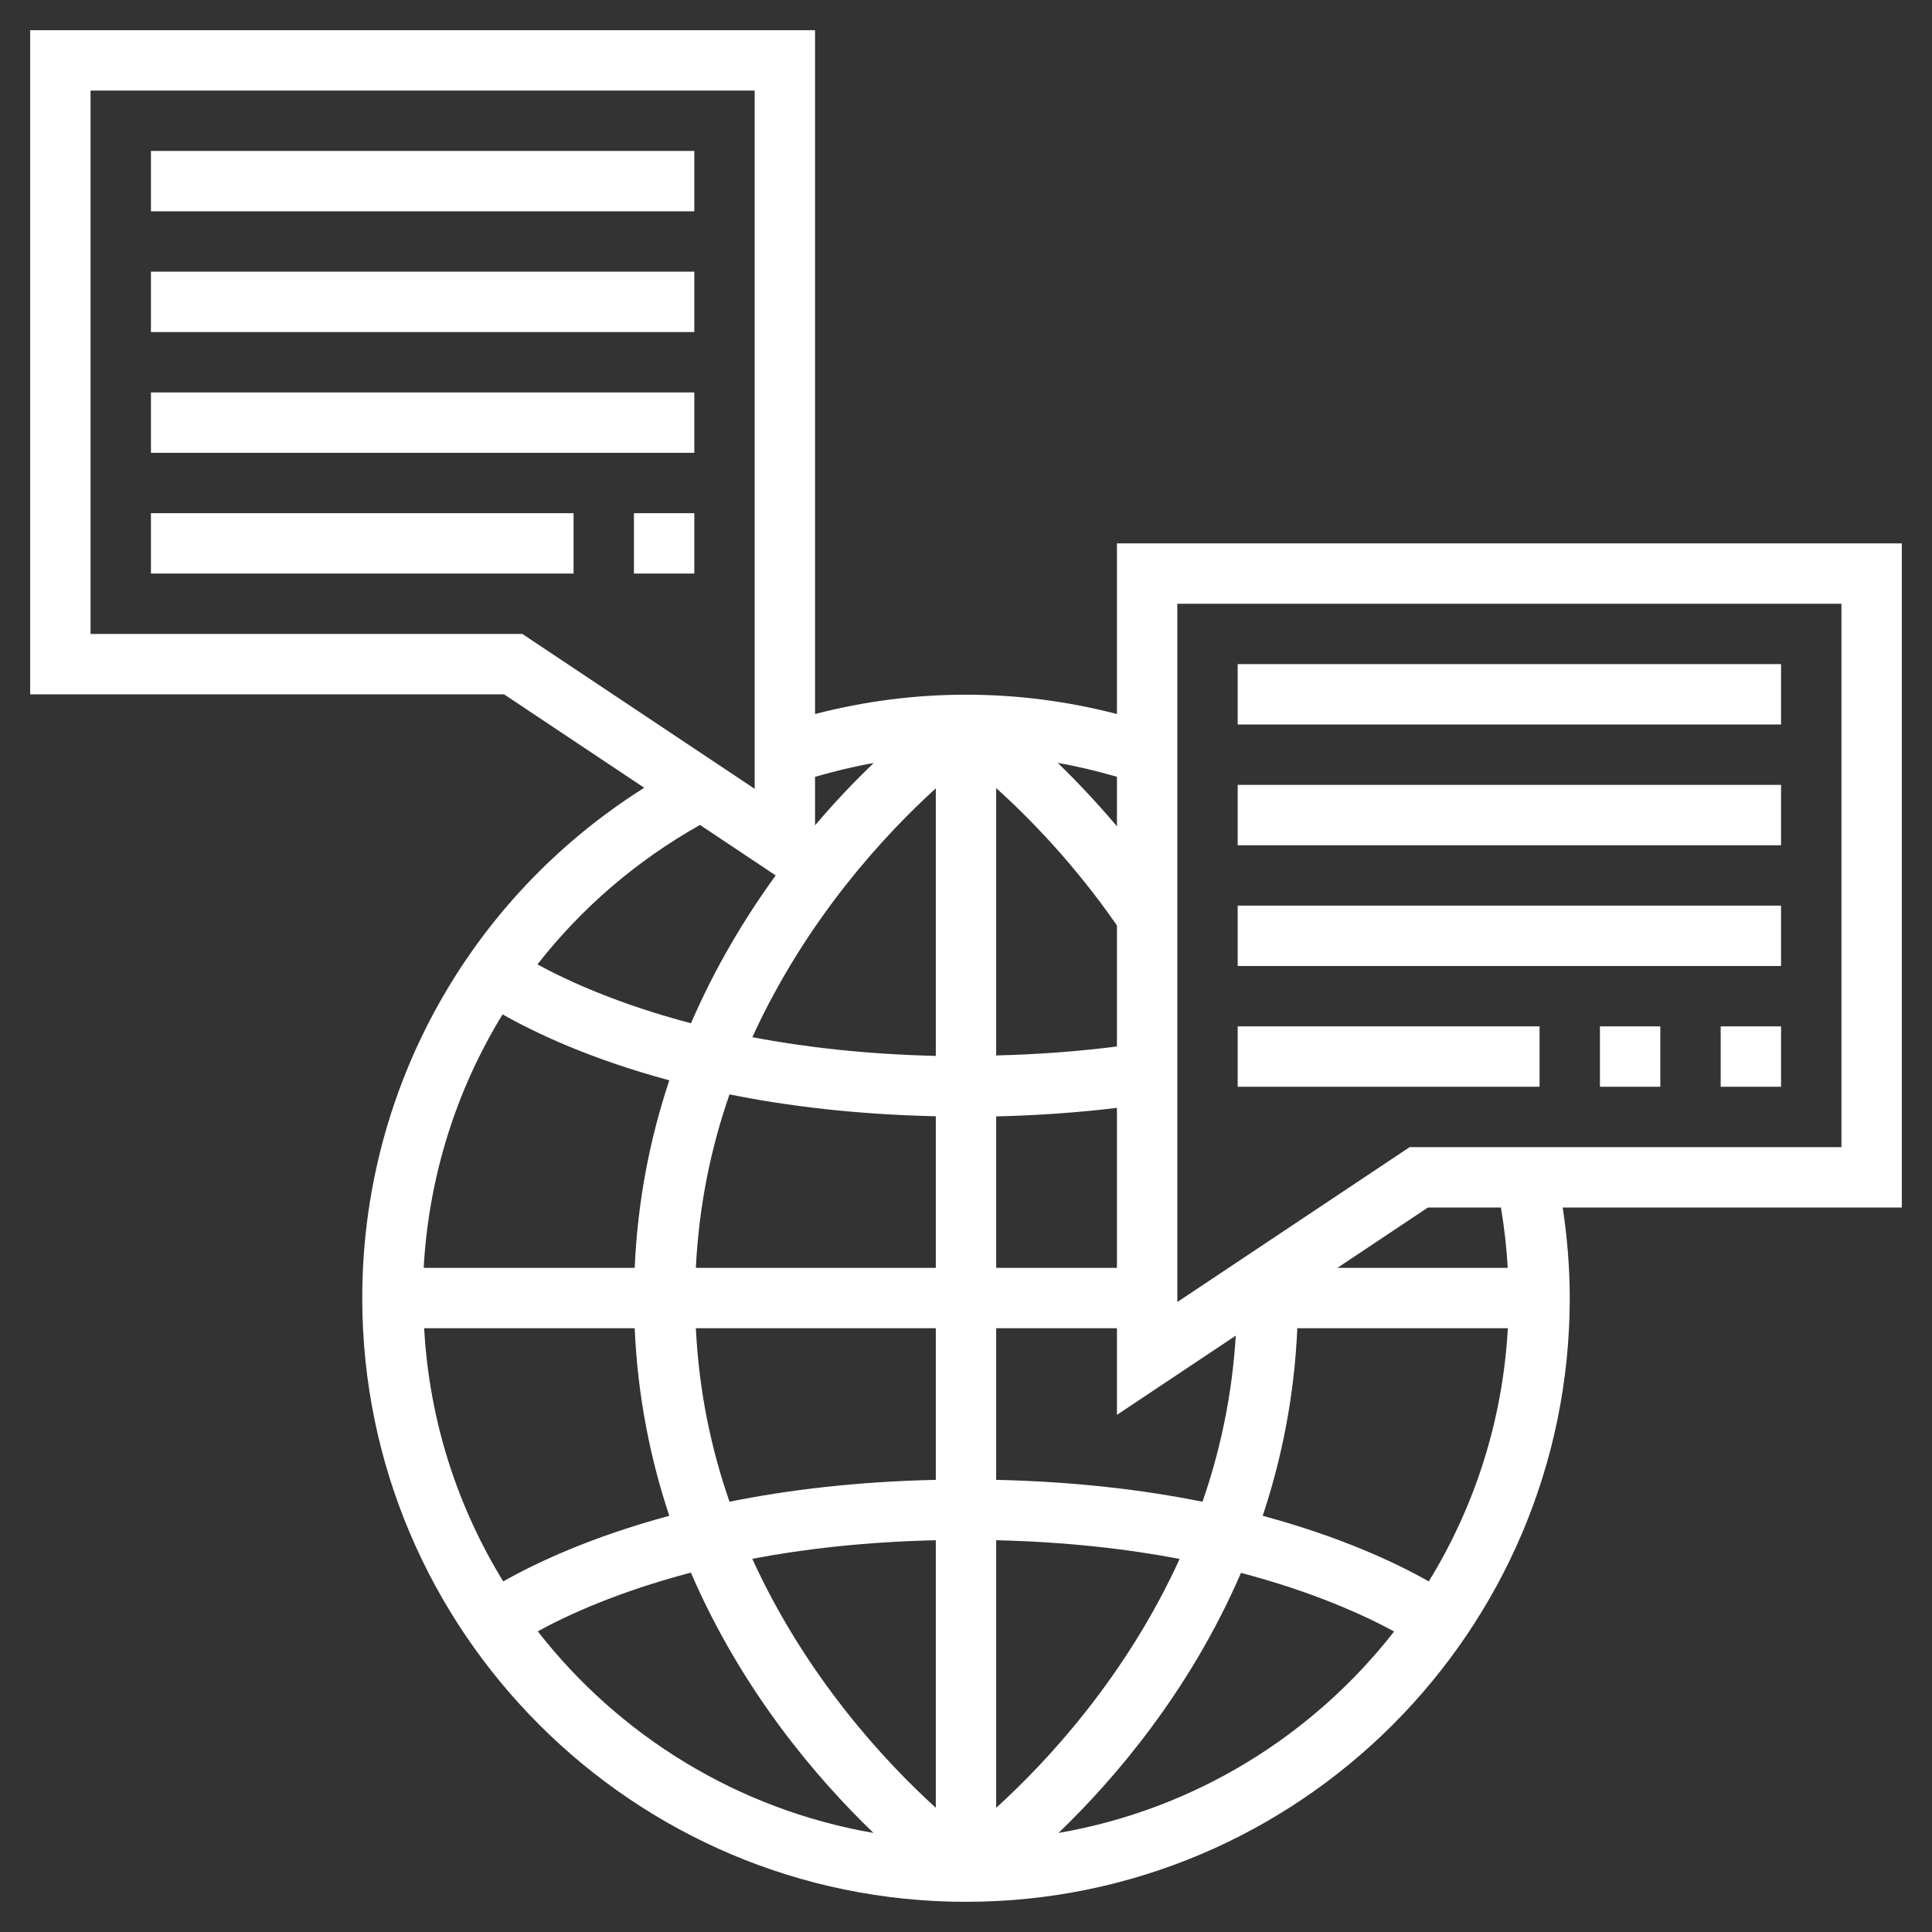 <svg fill="#FFFFFF" xmlns="http://www.w3.org/2000/svg" xmlns:xlink="http://www.w3.org/1999/xlink" version="1.1" x="0px" y="0px" viewBox="0 0 64 64" style="enable-background:new 0 0 64 64;" xml:space="preserve"><rect x="0" y="0" width="64" height="64" fill="#333333" stroke="none"/><g><path d="M63,18H37v5.653c-3.29-0.854-6.71-0.854-10,0V1H1v22h15.697l4.644,3.096C15.543,29.748,12,36.081,12,43   c0,11.028,8.972,20,20,20s20-8.972,20-20c0-0.993-0.081-1.998-0.234-3H63V18z M42.975,44h6.974   c-0.169,3.062-1.102,5.917-2.619,8.386c-1.099-0.622-2.915-1.475-5.501-2.173C42.454,48.336,42.877,46.263,42.975,44z    M39.834,49.747c-1.937-0.391-4.212-0.666-6.834-0.725V44h4v2.869l3.937-2.624C40.814,46.239,40.416,48.076,39.834,49.747z M37,42   h-4v-5.018c1.358-0.031,2.696-0.125,4-0.283V42z M37,34.665c-1.302,0.167-2.638,0.265-4,0.298v-8.857   c1.089,0.982,2.59,2.515,4,4.551V34.665z M31,26.115v8.863c-2.312-0.055-4.339-0.287-6.077-0.62   C26.71,30.441,29.334,27.626,31,26.115z M31,36.978V42h-7.949c0.103-2.089,0.509-4.008,1.115-5.747   C26.103,36.644,28.378,36.919,31,36.978z M21.025,42h-6.99c0.167-3.024,1.08-5.898,2.614-8.398c1.097,0.623,2.92,1.483,5.523,2.185   C21.546,37.664,21.123,39.737,21.025,42z M21.025,44c0.098,2.263,0.521,4.336,1.146,6.213c-2.586,0.698-4.401,1.551-5.501,2.173   c-1.517-2.469-2.45-5.323-2.619-8.386H21.025z M23.051,44H31v5.022c-2.622,0.058-4.897,0.333-6.834,0.725   C23.56,48.008,23.154,46.089,23.051,44z M31,51.022v8.863c-1.667-1.511-4.292-4.329-6.08-8.248   C26.656,51.306,28.684,51.076,31,51.022z M33,59.885v-8.863c2.312,0.055,4.339,0.287,6.077,0.62   C37.29,55.559,34.666,58.374,33,59.885z M37,27.372c-0.69-0.816-1.359-1.518-1.961-2.1c0.659,0.114,1.312,0.273,1.961,0.461V27.372   z M28.94,25.276c-0.598,0.575-1.259,1.261-1.94,2.063v-1.606C27.642,25.547,28.289,25.39,28.94,25.276z M3,21V3h22v23.131   L17.303,21H3z M23.188,27.327L25.696,29c-1.014,1.395-2,3.03-2.806,4.897c-2.389-0.63-4.072-1.396-5.087-1.95   C19.249,30.096,21.067,28.521,23.188,27.327z M17.814,54.04c1.012-0.555,2.687-1.318,5.073-1.945   c1.693,3.928,4.187,6.833,6.048,8.623C24.437,59.943,20.512,57.499,17.814,54.04z M35.064,60.719   c1.86-1.79,4.352-4.692,6.045-8.616c2.378,0.627,4.056,1.389,5.073,1.942C43.484,57.502,39.561,59.943,35.064,60.719z M49.946,42   h-5.643l3-2h2.417C49.833,40.668,49.908,41.334,49.946,42z M61,38H46.697L39,43.131V20h22V38z"></path><rect x="5" y="5" width="18" height="2"></rect><rect x="5" y="9" width="18" height="2"></rect><rect x="5" y="13" width="18" height="2"></rect><rect x="5" y="17" width="14" height="2"></rect><rect x="21" y="17" width="2" height="2"></rect><rect x="41" y="22" width="18" height="2"></rect><rect x="41" y="26" width="18" height="2"></rect><rect x="41" y="30" width="18" height="2"></rect><rect x="53" y="34" width="2" height="2"></rect><rect x="41" y="34" width="10" height="2"></rect><rect x="57" y="34" width="2" height="2"></rect></g></svg>
